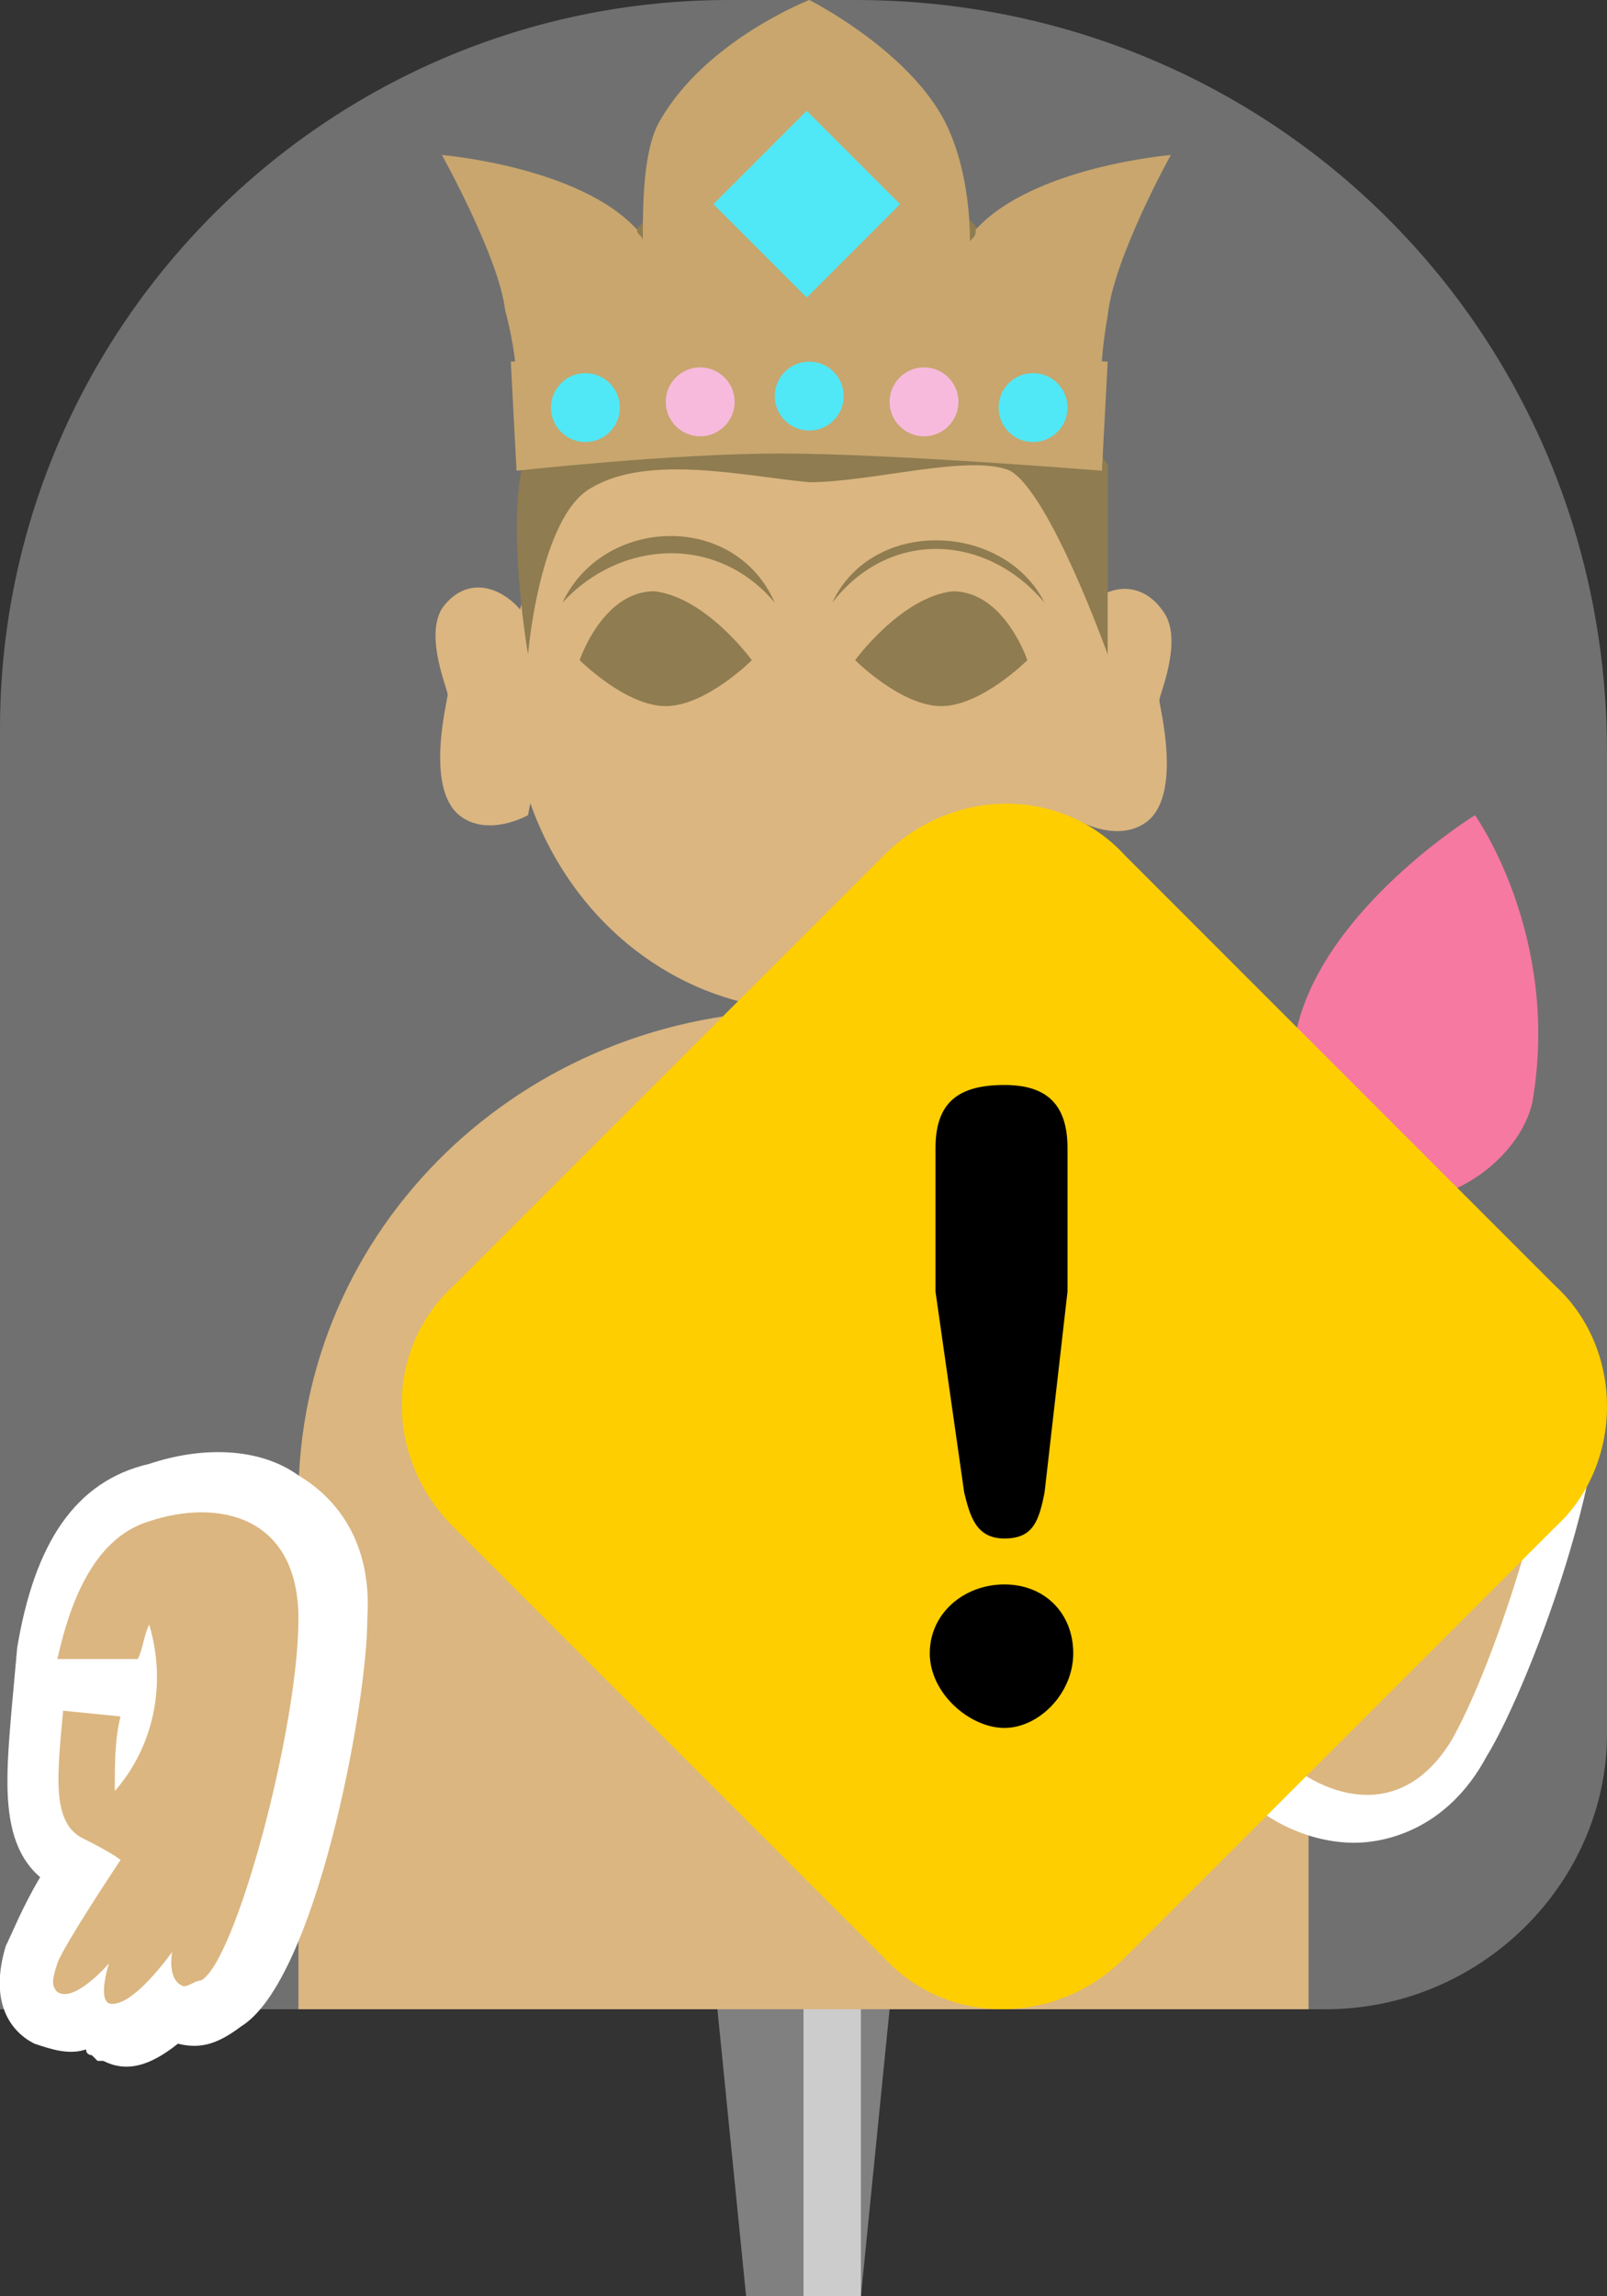 <?xml version="1.0" encoding="utf-8"?>
<!-- Generator: Adobe Illustrator 27.1.1, SVG Export Plug-In . SVG Version: 6.00 Build 0)  -->
<svg version="1.1" xmlns="http://www.w3.org/2000/svg" xmlns:xlink="http://www.w3.org/1999/xlink" x="0px" y="0px" viewBox="0 0 28 40" style="enable-background:new 0 0 28 40;" xml:space="preserve">
<rect x="0" y="0" width="28" height="40" fill="#333333" stroke="none"/>
<style type="text/css">
	.st0{display:none;}
	.st1{fill:#808080;}
	.st2{fill:#CCCCCC;}
	.st3{fill:#CC974A;}
	.st4{fill:#604406;}
	.st5{fill:#FFFFFF;}
	.st6{fill:#B08030;}
	.st7{fill:#06DEF4;}
	.st8{fill:#F49DCF;}
	.st9{fill:#009245;}
	.st10{fill:#F2407B;}
	.st11{fill:#1B1464;}
	.st12{fill:#2E3192;}
	.st13{opacity:0.3;fill:#FFFFFF;}
	.st14{fill:#FFCE00;}
	.st15{fill:#9E9E9E;}
	.st16{fill:#464646;}
	.st17{fill:#868686;}
	.st18{fill:#A0A0A0;}
	.st19{fill:#BDBDBD;}
	.st20{fill:#5E5E5E;}
	.st21{fill:#7C7C7C;}
	.st22{fill:#FF0000;}
	.st23{fill:#F2F2F2;}
</style>
<g id="ガイド_00000045591302362160722190000018018493940298725527_" class="st0">
</g>
<g id="ピン_00000000927453457432803150000008469140276230901636_">
	<g id="ピン">
		<rect x="12" y="20" class="st1" width="4" height="10"/>
		<polygon class="st1" points="15,40 13,40 12,30 16,30 		"/>
		<rect x="14" y="20" class="st2" width="1" height="20"/>
	</g>
</g>
<g id="ノーマル">
	<path id="胴_00000106126689990679698960000017638745134668276359_" class="st3" d="M22.8,26.1c0-4.7-3.9-8.5-8.8-8.5
		s-8.8,3.8-8.8,8.5c0,0,0,0,0,0h0V35h17.6L22.8,26.1L22.8,26.1C22.8,26.1,22.8,26.1,22.8,26.1z"/>
	<path id="右耳" class="st3" d="M9.3,11C9,10.3,8.2,9.9,7.7,10.6c-0.3,0.5,0.1,1.4,0.1,1.5S7.4,13.7,8,14.2c0.5,0.4,1.2,0,1.2,0
		s0.3-1.5,0.3-2.2S9.3,11,9.3,11z"/>
	<path id="左耳" class="st3" d="M18.7,11c0.2-0.7,1.1-1.1,1.6-0.3c0.3,0.5-0.1,1.4-0.1,1.5s0.4,1.6-0.2,2.1c-0.5,0.4-1.2,0-1.2,0
		s-0.3-1.5-0.3-2.2S18.7,11,18.7,11z"/>
	<ellipse id="顔_00000158729306056619698010000004512639797464009357_" class="st3" cx="14.1" cy="12" rx="5.2" ry="5.6"/>
	<path id="髪" class="st4" d="M9.2,11.4c0,0,0.2-2.4,1.1-2.9c1-0.6,2.7-0.2,3.8-0.1c1.1,0,2.8-0.5,3.5-0.2c0.7,0.4,1.7,3.2,1.7,3.2
		V8.1c0,0-0.4-0.7-0.9-0.9c-0.5-0.2-0.8-1.5-0.8-1.5s-0.1-1.6-1-2.1C15.7,3,15.4,3,14.1,3S12.3,3,11.4,3.7s-0.9,1.9-0.9,1.9
		S9.9,6.7,9.3,7.6S9.2,11.4,9.2,11.4z"/>
	<g id="手_00000020382353133693104890000006363005689709836957_">
		<g>
			<path class="st5" d="M23.6,32.1c0.5,0,1.6-0.2,2.3-1.5c0.8-1.3,2.5-5.9,1.8-7.3c-0.2-0.4-0.5-0.7-0.8-0.8c-0.2-0.5-0.5-0.9-1-1
				l-0.1,0l-0.1,0c0,0-0.1,0-0.1,0c-0.2-0.2-0.5-0.3-0.8-0.3c-0.5,0-1.1,0.2-1.3,1.2c0,0.2-0.1,0.8,0,1.3c-1,0.1-1.5,1.1-2,2.2
				L21,27c-0.7,1.7-0.6,3,0.3,3.9C21.9,31.7,22.8,32.1,23.6,32.1z"/>
		</g>
		<path class="st3" d="M22.9,27.9c-0.1,0.2-0.1,0.4-0.1,0.7c0.8-0.7,1.2-1.8,1-2.8c-0.2,0.4-0.4,0.8-0.6,1.2l-0.9-0.4
			c0.5-1,0.8-1.8,1.4-1.7c0.6,0.1,0.8,0,0.8,0s-0.1-1.8,0-2.1c0.1-0.3,0.1-0.4,0.3-0.4c0.3,0,0.6,0.9,0.6,0.9s0.1-0.6,0.4-0.6
			c0.4,0.1,0.5,1.4,0.5,1.4s0.2-0.5,0.5-0.4c0.1,0,0.2,0.2,0.2,0.3c0.4,0.6-0.8,4.7-1.7,6.3c-0.9,1.5-2.3,1-3.1,0.2
			c-0.7-0.8-0.5-2-0.1-2.9L22.9,27.9z"/>
	</g>
	<g id="手_00000163061626841249121840000017165061260055506358_">
		<g>
			<path class="st5" d="M5.2,25.7c0.5,0.3,1.3,1,1.2,2.5c0,1.5-0.9,6.3-2.2,7.1c-0.4,0.3-0.7,0.4-1.1,0.3c-0.5,0.4-0.9,0.5-1.3,0.3
				l-0.1,0l-0.1-0.1c0,0-0.1,0-0.1-0.1c-0.3,0.1-0.6,0-0.9-0.1c-0.4-0.2-0.8-0.7-0.5-1.7c0.1-0.2,0.3-0.7,0.6-1.2
				C0,32.1,0.1,31,0.2,29.8l0.1-1.1c0.3-1.8,1-2.9,2.3-3.2C3.5,25.2,4.5,25.2,5.2,25.7z"/>
		</g>
		<path class="st3" d="M2.4,28.9c0.1-0.2,0.1-0.4,0.2-0.6c0.3,1,0.1,2.1-0.6,2.9c0-0.5,0-0.9,0.1-1.3l-1-0.1
			c-0.1,1.1-0.2,1.9,0.3,2.2c0.6,0.3,0.7,0.4,0.7,0.4s-1,1.5-1.1,1.8c-0.1,0.3-0.1,0.4,0,0.5c0.3,0.2,0.9-0.5,0.9-0.5
			s-0.2,0.6,0,0.7c0.4,0.1,1.1-0.9,1.1-0.9s-0.1,0.5,0.2,0.6c0.1,0,0.2-0.1,0.3-0.1c0.6-0.3,1.7-4.4,1.7-6.3c0-1.8-1.4-2.1-2.6-1.7
			c-1,0.3-1.4,1.5-1.6,2.4L2.4,28.9z"/>
	</g>
	<g id="宝冠">
		<path id="宝冠上" class="st6" d="M20.4,2.7c0,0-2.4,0.2-3.4,1.3C17,4.1,17,4.1,16.9,4.2c0-0.6-0.1-1.5-0.5-2.2
			c-0.7-1.2-2.3-2-2.3-2s-1.8,0.7-2.6,2.1c-0.3,0.5-0.3,1.5-0.3,2.1c0-0.1-0.1-0.1-0.1-0.2c-1-1.1-3.4-1.3-3.4-1.3s1,1.8,1.1,2.7
			C9.1,6.5,9,7.3,9,7.3L11.6,7l0,0.3l5,0l0-0.2l2.6,0.3c0,0-0.1-0.8,0.1-1.9C19.4,4.5,20.4,2.7,20.4,2.7z"/>
		<path id="宝冠下" class="st6" d="M9,8.2c0,0,2.7-0.3,4.6-0.3c1.9,0,5.6,0.3,5.6,0.3l0.1-1.9c0,0-3.8-0.3-5.4-0.3
			C12.4,6,8.9,6.3,8.9,6.3L9,8.2z"/>
		<g id="宝石_00000178168996995681553840000017948064960923401360_">
			<circle class="st7" cx="14.1" cy="6.9" r="0.6"/>
			<circle class="st8" cx="12.2" cy="7" r="0.6"/>
			<circle class="st7" cx="10.2" cy="7.1" r="0.6"/>
			<circle class="st8" cx="16.1" cy="7" r="0.6"/>
			<circle class="st7" cx="18" cy="7.1" r="0.6"/>
		</g>
		
			<rect id="宝石" x="12.9" y="2.4" transform="matrix(0.707 -0.707 0.707 0.707 1.613 10.98)" class="st7" width="2.3" height="2.3"/>
	</g>
	<g id="蓮_00000163069888374785465370000012052973090228189360_">
		<path id="茎" class="st9" d="M23.1,27.6C23.1,27.6,23,27.6,23.1,27.6c-0.3,0-0.5-0.3-0.5-0.5c0-0.4,0-0.9,0.1-1.3
			c0.1-1.6,0.1-3.2,0.8-5.2c0.1-0.3,0.4-0.4,0.6-0.3c0.3,0.1,0.4,0.4,0.3,0.6c-0.6,1.8-0.7,3.3-0.8,4.9c0,0.4,0,0.9-0.1,1.3
			C23.5,27.4,23.3,27.6,23.1,27.6z"/>
		<path id="蓮" class="st10" d="M25.7,14.2c0,0,1.5,2.1,1,5c-0.2,0.9-1.3,1.8-2.4,1.7c-1.1-0.2-2.1-0.5-1.7-3
			C23.1,15.8,25.7,14.2,25.7,14.2z"/>
	</g>
	<g id="眉目やさしい">
		<g id="眉_00000059278337859623208290000009714789687849173923_">
			<path id="眉_00000136411035978530401480000015852186490993348003_" class="st4" d="M13.5,10.5c-1-1.2-2.7-1.1-3.7,0
				C10.5,9,12.8,8.9,13.5,10.5L13.5,10.5z"/>
			<path id="眉_00000123423311807163890540000007598090301004616122_" class="st4" d="M14.5,10.5c0.7-1.5,3-1.4,3.7,0
				C17.2,9.3,15.5,9.2,14.5,10.5L14.5,10.5z"/>
		</g>
		<g id="目">
			<path class="st4" d="M10.1,11.5c0,0,0.4-1.2,1.3-1.2c0.9,0.1,1.7,1.2,1.7,1.2s-0.8,0.8-1.5,0.8S10.1,11.5,10.1,11.5z"/>
			<path class="st4" d="M17.9,11.5c0,0-0.4-1.2-1.3-1.2c-0.9,0.1-1.7,1.2-1.7,1.2s0.8,0.8,1.5,0.8C17.1,12.3,17.9,11.5,17.9,11.5z"/>
		</g>
	</g>
</g>

<g id="要調査">
	<path id="白ベール" class="st13" d="M23.1,35H0V12.7C0,5.7,5.7,0,12.7,0h2.2C22.2,0,28,5.8,28,13.1v17.1
		C28,32.8,25.8,35,23.1,35z"/>
	<g>
		<path class="st14" d="M27.1,26.6l-7.5,7.5c-1.2,1.2-3.1,1.2-4.2,0l-7.5-7.5c-1.2-1.2-1.2-3.1,0-4.2l7.5-7.5c1.2-1.2,3.1-1.2,4.2,0
			l7.5,7.5C28.3,23.5,28.3,25.5,27.1,26.6z"/>
		<g>
			<path d="M18.7,28.8c0,0.7-0.6,1.3-1.2,1.3s-1.3-0.6-1.3-1.3c0-0.7,0.6-1.2,1.3-1.2S18.7,28.1,18.7,28.8z M18.2,26
				c-0.1,0.5-0.2,0.8-0.7,0.8c-0.5,0-0.6-0.4-0.7-0.8l-0.5-3.5V20c0-0.8,0.4-1.1,1.2-1.1c0.7,0,1.1,0.3,1.1,1.1v2.5L18.2,26z"/>
		</g>
	</g>
</g>

</svg>
